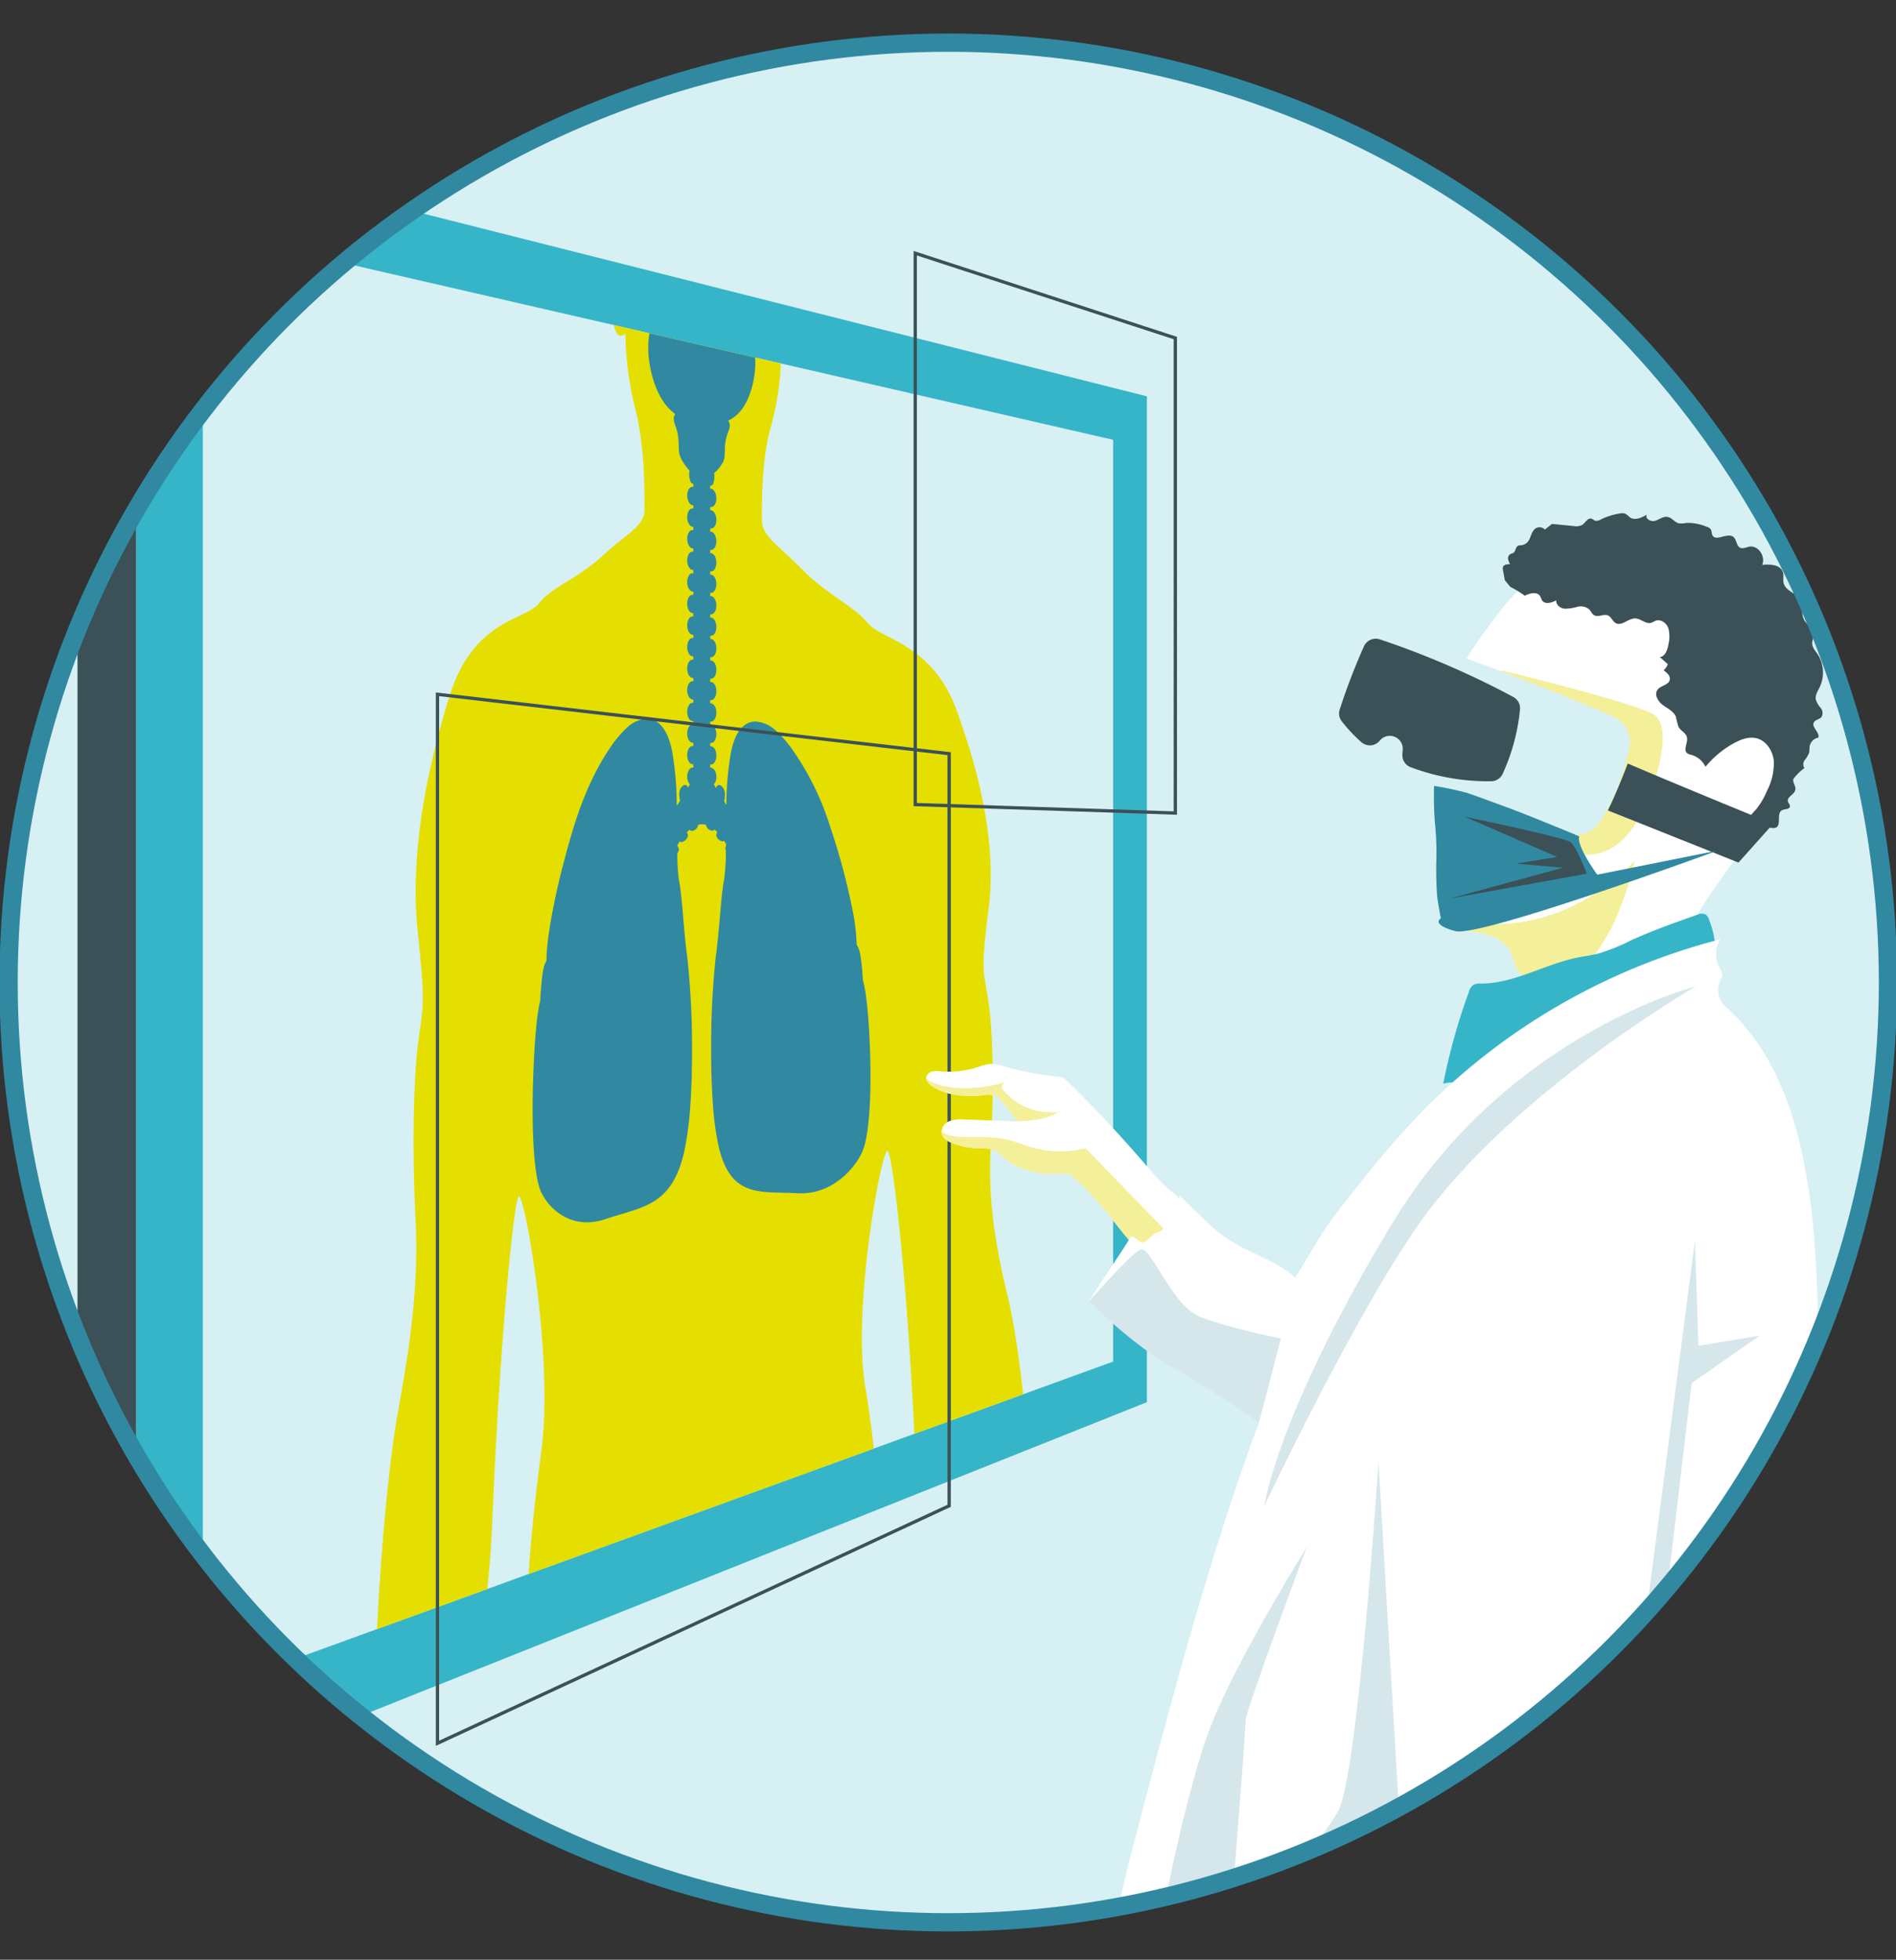 <svg xmlns="http://www.w3.org/2000/svg" xmlns:xlink="http://www.w3.org/1999/xlink" width="478" height="494" viewBox="0 0 478 494"><rect x="0" y="0" width="478" height="494" fill="#333333" stroke="none"/><defs><clipPath id="a"><rect width="478" height="494" transform="translate(721 27)" fill="#fff"/></clipPath><clipPath id="b"><rect width="478.407" height="1091.426" transform="translate(0 0.004)" fill="none"/></clipPath><clipPath id="c"><path d="M2.3,280.374c0,130.838,106.065,236.9,236.9,236.9s236.9-106.066,236.9-236.9-106.065-236.9-236.9-236.9S2.3,149.536,2.3,280.374" fill="none"/></clipPath><clipPath id="d"><path d="M51.265,136.125v288.5a238.212,238.212,0,0,0,23.4,26.2l206.1-74.885V143.583L86.788,99a238.191,238.191,0,0,0-35.523,37.121" fill="none"/></clipPath><clipPath id="f"><path d="M386.312,179.321c-4.075,2.288-6.127,5.063-8.872,8.618a126.346,126.346,0,0,0-9.105,13.282,4.291,4.291,0,0,0-.694,1.738,7.634,7.634,0,0,0,.629,2.6c.7,2.546-.607,5.154-1.675,7.57A45.84,45.84,0,0,0,362.764,234c.244,4.593,1.182,9.16.942,13.752-.234,4.491-1.589,8.962-.977,13.418a7.3,7.3,0,0,0,1.878,4.321c1.651,1.6,4.161,1.78,6.445,2.031,3.888.427,8.236,1.7,9.927,5.23.935,1.95,1.024,4.509,2.822,5.71a5.75,5.75,0,0,0,2.639.758c14.162,1.453,27.17-7.069,40.787-11.221-.2-3.25,1.644-6.238,3.47-8.934q4.376-6.456,9.132-12.641c3.683-4.787,7.6-9.572,9.569-15.282a50.507,50.507,0,0,0,2.043-11.15q.48-4.52.962-9.041a43.292,43.292,0,0,0,.332-8.96c-.543-5.352-3.037-10.282-5.49-15.07a31.04,31.04,0,0,0-5.009-7.764,23.12,23.12,0,0,0-8.463-5.141,47.535,47.535,0,0,0-16.99-3.027,63.189,63.189,0,0,0-30.471,8.335" fill="none"/></clipPath><clipPath id="h"><path d="M299.172,336.781s0,0,0-.013v.013M249.94,300.893a12.147,12.147,0,0,0-3.275.816,23.938,23.938,0,0,1-9.333,1.081,6.654,6.654,0,0,0-2.2.028,1.908,1.908,0,0,0-1.49,1.451c-.118.886.624,1.642,1.357,2.153,3.79,2.638,8.758,2.808,13.352,2.336a5.1,5.1,0,0,1,2.852.229,4.862,4.862,0,0,1,1.468,1.37l4.075,5.028-13.488-.473a8.7,8.7,0,0,0-3.831.441,2.974,2.974,0,0,0-1.908,3.054c.256,1.3,1.6,2.067,2.844,2.528a19.786,19.786,0,0,0,6.484,1.227,10.74,10.74,0,0,1,3.452.339,12.364,12.364,0,0,1,3.387,2.441c4.291,3.517,10.3,4.049,15.826,3.526a51.8,51.8,0,0,1,6.561,6.284c4.087,4.442,7.4,9.564,11.674,13.829-.012-.353.383-.458.691-.632,2.578-1.459,4.453-3.881,6.161-6.3a16.442,16.442,0,0,0,1.308-2.078c.725-1.438,3.363-1.192,3.261-2.788a16.054,16.054,0,0,1-2.1-2.279c-.015-.228-.22-.39-.4-.523-3.164-2.277-5.69-5.309-8.235-8.262q-9.182-10.658-19.263-20.5a4.245,4.245,0,0,0-.994-.791,4.389,4.389,0,0,0-1.6-.356,74.183,74.183,0,0,1-13.428-2.582,11.06,11.06,0,0,0-3.034-.6c-.057,0-.113,0-.169,0" fill="none"/></clipPath></defs><g transform="translate(-721 -27)" clip-path="url(#a)"><g transform="translate(720.867 -5.717)"><g clip-path="url(#b)"><path d="M476.107,280.374c0-130.838-106.065-236.9-236.9-236.9S2.3,149.536,2.3,280.374s106.065,236.9,236.9,236.9,236.9-106.065,236.9-236.9" fill="#d7f0f4"/></g><g clip-path="url(#c)"><path d="M289.277,386.166,34.448,487.84V68.273l254.829,64.351Z" fill="#36b5c8"/><path d="M34.448,68.273,19.673,83.048V482.142l14.775,5.7Z" fill="#3b5057"/><path d="M51.265,90.841V459.324l229.5-83.39V143.583Z" fill="#d7f0f4"/></g><g clip-path="url(#d)"><path d="M283.159,501.044c-1.608-1.449-3.929-5.781-5.895-13.979-1.966-8.25-10.36-9.465-12.684-15.619-2.324-6.2-4.109-27.23-4.286-50.437s-3.217-49.386-5.9-60.579c-2.681-11.283-5.36-23.756-4.467-38.711.893-14.922.535-29.693-.712-37.283-1.251-7.62-1.789-7.033.177-22.82,1.963-15.694-1.966-32.982-8.039-49.691-6.072-17-19.113-17.981-22.507-22.178-3.4-4.235-10.005-6.989-16.259-13.278-6.253-6.387-10.359-8.511-10.359-12.672s-.181-15.179,2.317-23.793a70.47,70.47,0,0,0,2.505-17.408c2.675,2.747,2.856-1.346,5.176-8.921,2.324-7.52,3.04-12.655,2.5-16.842s-2.855-4.046-2.855-4.046,4.109-24.617-3.933-42.921C191.527,35,181.811,29.933,178.155,28.5v-.111s-.269-.075-.736-.164c-.467-.159-.733-.227-.733-.227V28.1c-3.656-.5-13.371-.488-19.792,11.739-8.038,15.638-3.929,43.752-3.929,43.752s-2.324-1.064-2.859,3.231.181,10.07,2.5,18.909c2.32,8.8,2.5,13.189,5.179,11.088a85.209,85.209,0,0,0,2.5,18.953c2.5,9.575,2.324,20.985,2.324,25.308s-4.109,5.831-10.362,11.567c-6.253,5.835-12.864,7.931-16.258,12.182-3.394,4.287-16.435,3.909-22.508,23.279-6.076,19.651-10.005,40.553-8.039,59.4,1.963,18.764,1.428,18.134.178,27.492-1.251,9.383-1.609,27.332-.716,45.144.9,17.769-1.786,33.784-4.464,48.565-2.678,14.871-5.718,48.7-5.9,77.605-.177,28.922-1.967,56.385-4.287,65.944-2.324,9.605-10.721,18.08-12.684,30.436-1.966,12.41-4.286,20.2-5.9,23.6s3.394,6.529,5.715-2.3c2.324-8.786,3.929-13.511,5.36-12.705s-.535,15.868-2.321,31.616c-1.789,15.8-3.574,26.53-.357,25.066s5.357-25.166,6.249-30.3.716,11.212-1.608,23.767c-2.321,12.619-1.786,16.115,0,15.957s3.574-11.138,3.574-11.138,3.48,3.563,7.177-15.984c0,0,3.694,3.3,7.126-18.381,3.431-21.51,6.072-48.906,4.75-60.633-1.319-11.76,15.048-69.623,16.895-114.651,1.847-44.828,5.279-79.651,6.6-82.191s8.976,40.214,5.81,63.865c-3.169,23.84-3.431,35.264-3.7,39.591s-4.488,23.035-5.807,42.958c-1.318,19.984-6.072,42.673-1.847,109.074,4.223,65.7,11.086,84.323,11.876,97.555.791,13.208.791,48.981.528,56.211s-1.584,17.978-1.847,25.7-6.6,38.61.529,85.955c7.125,46.426,8.71,74.966,8.71,80.57s-1.585,7.932,0,13.992c1.584,6.039-4.219,27.144-8.533,37.579-4.318,10.51-5.953,17.084-6.536,21s-.348,7.263,1.169,5.813c0,0-.7,3.4.467,5.215s2.566-.592,2.566-.592-.116,3.458,1.748,2.484a6.538,6.538,0,0,0,2.685-2.816s1.05,2.717,3.149.467,2.569-5.6,2.8-7.89.933-7.3,2.1-8.618,1.867-.153,1.4,2.141-.7,3.764-1.4,7.323.937,5.877,5.37.1,2.566-11.276,5.252-18.952c2.681-7.638,3.847-12.794,3.734-19.96s4.55-10.107,3.848-22.126c-.7-12.042-2.219-14.3-.815-22.411,1.4-8.073-.933-14.085-1.169-17.108s.113-33.77.907-43.079c.79-9.288,3.694-41.091,3.166-52.488s3.431-23.347-.529-50.011c-3.956-26.971,2.379-27.427,2.113-57.6-.266-30.191,4.488-42.808,3.432-70.18-1.057-27.438,2.109-44.265,2.637-59.792.372-10.879,1.52-15.232,2.178-16.858.9.866,2.218,3.782,2.559,13.4.525,14.947,2.9,30.3,1.847,58.433-1.056,28.219,2.113,36.222,1.847,66.152-.263,29.951,6.072,22.312,2.113,53.674-3.96,31.656-1.585,38.835-2.113,50.775-.528,11.958,3.959,37.286,4.754,45.043.79,7.742,1.134,36.9.9,40.22s-2.566,13.173-1.169,18.586c1.4,5.388-.116,10.264-.815,23.211-.7,12.976,3.967,7.256,3.851,14.37s1.05,9.889,3.735,12.164c2.682,2.245.814,11.013,5.248,8.029,4.433-3,6.069-8.227,5.37-10.221s-.937-2.906-1.4-4.18a4.935,4.935,0,0,1,1.4-4.6c1.165-.933,1.868,2.39,2.1,4.077.235,1.672.7,3.879,2.8,2.023s3.149-6.281,3.149-6.281.815.154,2.682-2.414a9.545,9.545,0,0,0,1.751-5.454s1.4-.412,2.567-4.16.47-5.5.47-5.5c1.516-1.45,1.748-4.838,1.165-7.269s-2.218-5.385-6.532-7.176c-4.321-1.85-10.121-11.113-8.537-19.439,1.585-8.289,0-7.753,0-12.921s1.585-34.063,8.71-87.245c7.126-52.264,2.376-72.692,2.113-79.31s-1.584-14.693-1.847-20.907,1.316-39.493,2.11-52.26c.79-12.735,7.656-36.2,11.879-97.665,4.225-60.768-3.7-76.448-5.016-93.253-1.319-16.87-2.376-32.185-2.638-35.913a301.5,301.5,0,0,0-3.694-33.847c-3.169-20.22,4.485-60.758,5.8-58.816s4.754,31.591,6.6,70.048c1.847,38.257,18.214,78.012,16.892,88.635-1.319,10.666,1.322,31.632,4.75,46.829,3.432,15.041,7.126,9.379,7.126,9.379,3.7,12.692,7.18,6.975,7.18,6.975s1.785,7.2,3.571,5.83,2.321-4.541,0-12.531c-2.324-8.047-2.5-20.817-1.605-17.45s3.036,20.267,6.249,18.8,1.428-8.313-.357-19.173c-1.789-10.928-3.752-21.312-2.321-22.936s3.036.93,5.357,6.077c2.324,5.109,7.326-.866,5.718-2.3" fill="#e4df00"/><path d="M219.442,296.628c-.508-12.784-1.6-16.3-1.745-16.719l-.007-.057c-.463-7.224-1.046-8.131-1.4-8.675a1.247,1.247,0,0,1-.1-.171,1.4,1.4,0,0,1-.1-.613v-.043a51.263,51.263,0,0,0-1.145-8.793,165.912,165.912,0,0,0-5.575-20.622,69.737,69.737,0,0,0-9.218-18.892,28.959,28.959,0,0,0-4.788-5.489,8.225,8.225,0,0,0-4.671-1.954c-2.086-.051-4.86,1.2-6.23,7.472a78.953,78.953,0,0,0-1.208,13.557l-.545-.889a8.1,8.1,0,0,0,.148-2.415c-.1-.661-.79-1.723-1.431-1.725a.667.667,0,0,0-.491.23,1.24,1.24,0,0,0-.279.563c-.215-.36-.393-.671-.551-.957a2.819,2.819,0,0,0,.626-1.875c0-1.26-.607-2.292-1.353-2.3h-.187v-.323a.174.174,0,0,0-.007-.06v-.448l.194,0c.746.007,1.353-1.013,1.353-2.273s-.607-2.3-1.353-2.308l-.194,0v-.828l.194,0c.746.013,1.353-1,1.353-2.263s-.607-2.3-1.353-2.316l-.194-.005v-.832l.194.005c.746.018,1.353-.994,1.353-2.254s-.607-2.305-1.353-2.327l-.194-.006V209.2l.194.006c.746.023,1.353-.985,1.353-2.245s-.607-2.31-1.353-2.338l-.194-.007v-.829l.194.007c.746.029,1.353-.974,1.353-2.235s-.607-2.312-1.353-2.344l-.194-.009v-.832l.194.009c.746.033,1.353-.962,1.353-2.226s-.607-2.317-1.353-2.355l-.194-.01v-.828l.194.01c.746.039,1.353-.955,1.353-2.214s-.607-2.322-1.353-2.365l-.194-.012v-.831l.194.011c.746.044,1.353-.946,1.353-2.205s-.607-2.326-1.353-2.375l-.194-.012v-.832l.194.013c.746.049,1.353-.934,1.353-2.2s-.607-2.328-1.353-2.382l-.194-.014v-.83l.194.014c.746.055,1.353-.927,1.353-2.186s-.607-2.336-1.353-2.395l-.194-.015v-.831l.194.016c.746.06,1.353-.918,1.353-2.178s-.607-2.335-1.353-2.4l-.194-.017v-.83l.194.017c.746.065,1.353-.91,1.353-2.17s-.607-2.342-1.353-2.411l-.194-.018v-.831l.194.018c.746.071,1.353-.9,1.353-2.16s-.607-2.346-1.353-2.421l-.194-.019v-.844c.038.011.079.049.116.053.269.027.487-.146.65-.511a5.21,5.21,0,0,0,.2-2.642,1.933,1.933,0,0,0,.238-.167c.831-.761,2.273-2.426,2.4-3.846.055-.606.075-1.188.092-1.747a11.767,11.767,0,0,1,.746-4.394c.63-1.526.66-2.1.1-3.058a10.482,10.482,0,0,0,1.807-1.156c2.518-1.993,4.344-6.161,4.9-11.145.531-4.824-.842-10.584-3.193-13.415a12.913,12.913,0,0,0-1.714-1.622,9.965,9.965,0,0,1-2.113-2.175c-1.37-2.144-2.208-5.447-2.484-9.813-.3-4.624-2.151-7.047-3.858-7.4v0a.1.1,0,0,0-.055-.01c-1.7-.258-3.547,1.5-3.84,6.054-.276,4.317-1.114,7.379-2.488,9.1a6.274,6.274,0,0,1-2.109,1.532,8.074,8.074,0,0,0-1.714,1.111c-2.351,2.172-3.724,7.712-3.193,12.865.552,5.31,2.382,10.1,4.9,12.786a14.674,14.674,0,0,0,1.806,1.632c-.558.836-.528,1.43.1,3.135a13.473,13.473,0,0,1,.75,4.641c.017.571.037,1.162.1,1.795.129,1.469,1.567,3.468,2.4,4.415a2.424,2.424,0,0,0,.238.218,5.528,5.528,0,0,0,.2,2.705c.164.4.382.619.651.646.034,0,.074-.025.109-.027v.846l-.188-.019c-.746-.075-1.352.9-1.352,2.171s.606,2.367,1.352,2.438l.188.017v.836l-.188-.018c-.746-.069-1.352.91-1.352,2.181s.606,2.363,1.352,2.428l.188.016v.835l-.188-.016c-.746-.064-1.352.917-1.352,2.188s.606,2.357,1.352,2.417l.188.015v.835l-.188-.015c-.746-.059-1.352.93-1.352,2.2s.606,2.351,1.352,2.406l.188.013v.836l-.188-.014c-.746-.054-1.352.94-1.352,2.208s.606,2.349,1.352,2.4l.188.012v.837l-.188-.012c-.746-.049-1.352.948-1.352,2.22s.606,2.343,1.352,2.387l.188.011v.837l-.188-.011c-.746-.043-1.352.956-1.352,2.23s.606,2.338,1.352,2.377l.188.01v.832l-.188-.009c-.746-.038-1.352.966-1.352,2.239s.606,2.336,1.352,2.369l.188.009v.836l-.188-.008c-.746-.033-1.352.975-1.352,2.248s.606,2.331,1.352,2.36l.188.007v.833l-.188-.007c-.746-.027-1.352.988-1.352,2.26s.606,2.328,1.352,2.351l.188.005v.833l-.188-.006c-.746-.022-1.352,1-1.352,2.268s.606,2.323,1.352,2.341l.188,0v.837l-.188,0c-.746-.017-1.352,1.005-1.352,2.276s.606,2.318,1.352,2.331l.188,0v.832l-.188,0c-.746-.011-1.352,1.015-1.352,2.287s.606,2.315,1.352,2.322l.188,0v.835h-.188c-.746-.007-1.352,1.025-1.352,2.3a2.85,2.85,0,0,0,.652,1.928c-.137.251-.292.525-.472.831a1.314,1.314,0,0,0-.238-.468.671.671,0,0,0-.491-.236c-.644,0-1.336,1.071-1.431,1.742a7.15,7.15,0,0,0,.16,2.142l.015.1c-.228.376-.479.794-.74,1.229-.03-.112-.062-.235-.094-.319a80.872,80.872,0,0,0-1.205-13.609c-1.373-6.455-4.147-7.874-6.233-7.924a7.614,7.614,0,0,0-4.672,1.814,27.971,27.971,0,0,0-4.784,5.611c-2.522,3.681-6.161,10.2-9.218,20.272-5.319,17.7-6.723,29.147-6.723,32.709v.058a1.4,1.4,0,0,1-.2.879c-.348.642-.937,1.714-1.4,9.8l0,.018c0,.006-.006.008-.006.015v.031c-.147.483-1.241,4.566-1.745,18.9-.5,14,.232,25.108,1.9,28.975,1.35,3.12,5.889,8.716,13.385,7.7a16.007,16.007,0,0,0,2.965-.706c1.3-.438,2.569-.818,3.8-1.183,7.449-2.209,13.337-3.938,16.016-15.808a82.485,82.485,0,0,0,1.578-12.184c.282-4.173.412-8.887.391-14.012a210.357,210.357,0,0,0-1.158-22.49c0-.005-.005-.005-.006-.01s0-.009,0-.013c-.5-3.711-.8-7.237-1.063-10.347-.31-3.661-.579-6.825-1.083-9.51a48.18,48.18,0,0,1-.393-6.642,2.285,2.285,0,0,0,.348-.7.956.956,0,0,0-.058-.707c-.114-.2-.207-.372-.313-.561v-.006c.233-.371.46-.714.689-1.052a.482.482,0,0,0,.4.211,2.078,2.078,0,0,0,1.554-1.378,1.015,1.015,0,0,0-.031-.7c-.066-.146-.118-.268-.181-.409a8.391,8.391,0,0,1,.662-.63.663.663,0,0,0,.572.3,1.818,1.818,0,0,0,1.52-1.137,1.193,1.193,0,0,0,.059-.4,3.979,3.979,0,0,1,1-.138,3.9,3.9,0,0,1,1.045.141,1.119,1.119,0,0,0,.066.373,1.753,1.753,0,0,0,1.519,1.1.674.674,0,0,0,.539-.278,7.455,7.455,0,0,1,.623.571c.015.016.031.038.046.054-.055.124-.1.23-.158.357a1.02,1.02,0,0,0-.031.693,2,2,0,0,0,1.558,1.317.485.485,0,0,0,.326-.183c.166.24.33.47.5.726,0,.25,0,.5-.007.74l-.044.079a.936.936,0,0,0-.058.7,1.813,1.813,0,0,0,.09.2,50.276,50.276,0,0,1-.4,7.04c-.5,2.68-.77,5.817-1.08,9.456-.1,1.083-.191,2.208-.3,3.37-.153,1.682-.4,4.233-.773,6.989a210.482,210.482,0,0,0-1.155,22.473c-.024,5.086.105,9.747.388,13.846A73.407,73.407,0,0,0,181.378,322c2.679,11.043,8.564,11.194,16.016,11.37,1.227.026,2.5.054,3.8.127a15.608,15.608,0,0,0,2.954-.112,15.422,15.422,0,0,0,4.972-1.569,19.019,19.019,0,0,0,6.182-5.163,16.715,16.715,0,0,0,2.239-3.633c1.669-3.858,2.4-13.961,1.9-26.4" fill="#3089a1"/></g><g clip-path="url(#c)"><path d="M230.873,96.543V235.526l65.571,2.138V117.925Z" fill="none" stroke="#3b5057" stroke-miterlimit="10" stroke-width="0.828"/><path d="M239.426,222.7,110.421,207.73V472.153l129.005-59.869Z" fill="none" stroke="#3b5057" stroke-miterlimit="10" stroke-width="0.828"/><path d="M368.335,201.221a4.292,4.292,0,0,0-.694,1.737,7.605,7.605,0,0,0,.629,2.6c.7,2.546-.608,5.155-1.675,7.57A45.847,45.847,0,0,0,362.763,234c.244,4.593,1.182,9.16.943,13.752-.234,4.491-1.59,8.962-.977,13.417a7.29,7.29,0,0,0,1.878,4.322c1.651,1.6,4.161,1.779,6.444,2.03,3.889.427,8.237,1.7,9.928,5.23.935,1.95,1.024,4.509,2.822,5.71a5.726,5.726,0,0,0,2.639.758c14.161,1.453,27.17-7.068,40.787-11.22-.2-3.251,1.643-6.238,3.47-8.934q4.374-6.458,9.132-12.642c3.683-4.786,7.6-9.571,9.569-15.281a50.506,50.506,0,0,0,2.042-11.15l.963-9.041a43.435,43.435,0,0,0,.332-8.96c-.543-5.352-3.038-10.282-5.49-15.07a31.049,31.049,0,0,0-5.009-7.764,23.106,23.106,0,0,0-8.463-5.141c-15.362-5.86-33.123-2.739-47.461,5.308-4.075,2.288-6.127,5.063-8.872,8.618a126.243,126.243,0,0,0-9.105,13.282" fill="#fff"/></g><g clip-path="url(#f)"><path d="M412.216,249.712S391.157,274.155,360.7,262.5c-21.769-8.332,18.8,21.81,18.8,21.81s11.281,2.633,12.41,1.88,10.9-12.409,14.665-19.93a78.7,78.7,0,0,0,5.641-16.546" fill="#f4ef99"/><path d="M378.642,201.705s31.457,7.569,38.06,10.914-.84,22.948-4.758,28.545-9.8,9.515-19.869,5.037-23.508-15.392-23.508-15.392Z" fill="#f4ef99"/></g><g clip-path="url(#c)"><path d="M379.515,178.973l-.462-2.53a1.613,1.613,0,0,1-.017-.756c.2-.682,1.116-.78,1.827-.747a3.617,3.617,0,0,1-.52-1.313,1.236,1.236,0,0,1,.531-1.23c.241-.133.535-.152.769-.3.647-.4.561-1.535,1.26-1.835a2.133,2.133,0,0,1,.692-.1,2.5,2.5,0,0,0,1.77-.946c.631-.812.825-2.244,1.542-2.982a1.8,1.8,0,0,1,2.686-.021l1.815-1.423,5.4.525a3.407,3.407,0,0,0,2.21-.282c.825-.538,1.384-1.837,2.333-1.573.347.1.6.4.948.511a1.952,1.952,0,0,0,1.4-.306,16.971,16.971,0,0,1,4.852-1.522,2.4,2.4,0,0,1,1.336.066,7.107,7.107,0,0,1,1.128.892c1.26.9,2.988.118,4.321-.667-.622.947.985,1.907,2.066,1.57s2.083-1.208,3.193-.984c1.044.21,1.7,1.324,2.735,1.593a5.3,5.3,0,0,0,1.908-.081,12.051,12.051,0,0,1,5.185.981,1.9,1.9,0,0,1,.974.582c.318.443.2,1.076.465,1.555.894,1.651,3.752-.75,5.243.391.878.673.74,2.263,1.738,2.742.72.345,1.541-.129,2.327-.27,2.254-.4,4.127,2.487,3.238,4.6,2-.225,4.617-.07,5.21,1.849.278.9-.044,1.9.2,2.8.583,2.188,3.906,2.617,4.621,4.765.34,1.022-.027,2.146.122,3.213.261,1.865,1.98,3.125,3.553,4.162-.68,1.125-1.386,2.43-1,3.687a6.524,6.524,0,0,0,1.086,1.765,8.6,8.6,0,0,1,.711,8.542c-.492,1.016-1.211,2.056-1,3.164a6.259,6.259,0,0,0,1.222,2.1,2.008,2.008,0,0,1,.226,2.277c-.5.63-1.563.667-1.936,1.381-.646,1.235,1.53,2.486,1.14,3.824a2.785,2.785,0,0,0-2.229,2.334,13.075,13.075,0,0,1-.1,1.472,6.8,6.8,0,0,1-1.1,1.856,1.721,1.721,0,0,0-.093,2.014,13.863,13.863,0,0,0-2.8,2.777c-.217,1.293,1.265,2.194.058,3.557-.582.658-1.623,1.206-1.426,2.061.106.462.584.83.514,1.3-.117.784-1.33.569-2.021.955-1.449.81-.024,3.818-1.579,4.4-.6.223-1.291-.143-1.9.053-1,.324-1.1,1.881-2.075,2.286a6.4,6.4,0,0,1-1.214.182,3.559,3.559,0,0,0-1.754,1.239l-3.228,3.469c1.952-2.834,1.4-6.854,3.358-9.684a28.3,28.3,0,0,1,1.877-2.164,19.093,19.093,0,0,0,2.77-4.7,15.258,15.258,0,0,0,1.712-7.474c-.238-2.574-1.89-5.173-4.4-5.773-1.923-.459-3.924.3-5.657,1.249a24.739,24.739,0,0,0-7.173,5.951,5.641,5.641,0,0,0-3.556-3,2.752,2.752,0,0,1-1.053-.413c-1.1-.9.286-2.71-.084-4.088-.289-1.077-1.566-1.572-2.1-2.548a17.636,17.636,0,0,1-.637-2.485c-.532-1.417-2.069-2.122-3.292-3.014s-2.266-2.609-1.385-3.84c.8-1.119,2.818-1.192,3.106-2.538.212-.986-.726-1.807-1.557-2.38a4.178,4.178,0,0,0,1.063-1.554l-2.022-1.8c1.43-.163,1.979-1.919,2.2-3.341a7.854,7.854,0,0,0-.076-4.019c-.487-1.266-1.924-2.274-3.193-1.795-.382.144-.714.406-1.1.521-1.36.4-2.6-1.06-4.02-1.1-1.743-.055-3.386,2.02-4.917,1.184-.818-.447-1.115-1.572-1.972-1.941-1.083-.466-2.438.54-3.466-.039-.574-.324-.807-1.026-1.268-1.5a3.374,3.374,0,0,0-3.058-.61,10.63,10.63,0,0,1-3.2.45c-1.076-.131-2.174-1.034-2.014-2.106-1.159.609-2.827,1.112-3.575.037-.237-.341-.308-.774-.533-1.123-.767-1.185-2.582-.7-3.853-.085a24.592,24.592,0,0,0-3.641-2.217Z" fill="#3b5057"/><path d="M299.17,336.769a15.311,15.311,0,0,1-2.1-2.266c-.014-.228-.22-.39-.4-.524-3.164-2.277-5.69-5.308-8.234-8.261q-9.183-10.659-19.264-20.5a4.225,4.225,0,0,0-.994-.791,4.4,4.4,0,0,0-1.6-.356,74.178,74.178,0,0,1-13.429-2.582,10.377,10.377,0,0,0-3.2-.6,12.163,12.163,0,0,0-3.275.815,23.936,23.936,0,0,1-9.333,1.081,6.628,6.628,0,0,0-2.2.029,1.909,1.909,0,0,0-1.489,1.45c-.118.887.623,1.643,1.357,2.153,3.79,2.638,8.758,2.809,13.351,2.336a5.108,5.108,0,0,1,2.853.229,4.874,4.874,0,0,1,1.468,1.37l4.074,5.029-13.488-.474a8.7,8.7,0,0,0-3.831.442,2.975,2.975,0,0,0-1.908,3.054c.256,1.3,1.6,2.066,2.844,2.528a19.817,19.817,0,0,0,6.485,1.226,10.768,10.768,0,0,1,3.452.339,12.383,12.383,0,0,1,3.387,2.442c4.291,3.516,10.3,4.049,15.826,3.525a51.938,51.938,0,0,1,6.561,6.284c4.086,4.442,7.4,9.564,11.674,13.829-.012-.353.383-.458.69-.632,2.579-1.458,4.453-3.881,6.162-6.3a16.756,16.756,0,0,0,1.308-2.079c.727-1.441,3.377-1.19,3.259-2.8" fill="#fff"/></g><g clip-path="url(#h)"><path d="M236.383,315.3s-1.238,4.048,7.42,4.048,8.433-.113,15.74,2.361a26.35,26.35,0,0,0,14.279.449l22.6,23.274-13.6,9.669-18.55-24.735-22.149-5.509-6.409-5.509Z" fill="#f4ef99"/><path d="M232.357,303.647s2.615,3.118,9.554,3.319a33.434,33.434,0,0,0,11.365-1.408l-.7,1.307A15.619,15.619,0,0,0,266.853,313s-2.2,2.157-10.1,2.386-28.315-3.894-28.315-3.894Z" fill="#f4ef99"/></g><g clip-path="url(#c)"><path d="M335.509,211.492s-4.031,9.483,26.789,20.152c0,0,2.845-.237,10.432,1.9,6.477,1.821,13.471,6.061,22.606,9.18a7.059,7.059,0,0,0,8.19-2.836,55.039,55.039,0,0,0,7.345-18.464,7.17,7.17,0,0,0-4.125-8.123c-11.029-4.738-37.806-15.867-59.052-21.667a4.6,4.6,0,0,0-5.505,2.755Z" fill="#d7f0f4"/><path d="M447.136,240.4s-21.416-8.714-36.629-15.213c0,0-2.659,7.09-5.022,11.816l32.937,13.145Z" fill="#3b5057"/><path d="M412.44,525.979q.723,1.623,1.447,3.247c-2.466-22.593,1.733-45.49,8.81-67.087s16.988-42.133,26.334-62.849c2.94-6.515,5.842-13.1,7.477-20.06a82.387,82.387,0,0,0,1.7-22.083c-.976-24.885-4.417-54.24-23.093-70.715a5.6,5.6,0,0,1-1.306-6.444,4.09,4.09,0,0,0,.515-1.306,3.724,3.724,0,0,0-.707-2,7.577,7.577,0,0,1,.15-7.214,161.686,161.686,0,0,0-67.2,35.89q-5.721,5.113-10.946,10.75c-6.286,6.771-12.006,14.043-17.717,21.3-5.229,6.65-6.644,10.266-11.276,17.344-5.013-4.611-12.138-6.156-17.941-10.4-4.13-3.017-7.528-6.926-11.292-10.389.436,2.673-1.276,5.183-2.98,7.287-2.961,3.657-1.281.586-4.716,3.8a2.351,2.351,0,0,1-1.5.816c-1.168,0-1.747-1.431-2.914-1.5-1.906,3.283-8.7,13.091-10.61,16.374a200.792,200.792,0,0,0,18.187,14.011c8.291,5.509,17.317,9.885,24.643,16.624-12.464,33.673-21.635,68.457-30.785,103.177-2.429,9.216-4.865,18.471-5.93,27.941,40.981,3.392,81.435,2.976,122.43-.242a14.711,14.711,0,0,1,5.944.338c1.89.651,2.459,1.548,3.273,3.374" fill="#fff"/><path d="M347.659,401.138l5.148,87.517L339.079,536.7H303.9s28.315-38.611,33.463-47.191,10.3-88.375,10.3-88.375" fill="#d6e7ec"/><path d="M426.6,381.4s-11.154,96.1-12.87,104.677-12.012,61.777-12.012,61.777l-9.438-2.574,17.16-61.777,18.018-138.139.858,26.6,15.444-2.574Z" fill="#d6e7ec"/><path d="M329.641,422.588s-17.16,27.456-24.024,44.617-13.729,54.912-13.729,54.912l18.019.858s4.29-54.054,4.29-56.628,15.444-43.759,15.444-43.759" fill="#d6e7ec"/><path d="M427.68,281.361s-47.749,11.937-76.74,60.028-32.06,70.942-32.06,70.942,22.431-47.476,38.881-70.942c23.193-33.084,69.919-60.028,69.919-60.028" fill="#d6e7ec"/><path d="M317.507,391.391l5.56-21.26s-13.045-2.609-20.351-5.479-12.523-18.263-15.132-16.958-12.906,13.062-12.906,13.062S285.5,371.7,296.194,377.7s21.313,13.694,21.313,13.694" fill="#d6e7ec"/><path d="M366.565,305.36a161.683,161.683,0,0,1,65.86-35.5,24.417,24.417,0,0,0-1.439-5.365,2.426,2.426,0,0,0-.907-1.294,2.579,2.579,0,0,0-2.105.114c-5.616,1.984-11.242,3.972-16.661,6.445a49.7,49.7,0,0,1-8.331,3.357c-1.682.425-3.411.63-5.112.971-8.292,1.66-15.936,6.547-24.392,6.571a3.5,3.5,0,0,0-1.943.351,3.221,3.221,0,0,0-1.064,1.68,154.575,154.575,0,0,0-6.482,23.193,12.549,12.549,0,0,1,2.386-.344c.065-.058.125-.12.19-.179" fill="#36b5c8"/><path d="M347.982,193.874A217.931,217.931,0,0,1,381.643,208.4a3.235,3.235,0,0,1,1.7,3.062,50.435,50.435,0,0,1-4.35,16.26,3.224,3.224,0,0,1-2.847,1.929,55.676,55.676,0,0,1-20.375-3.541,3.227,3.227,0,0,1-2.081-3.265l.08-1.155A3.256,3.256,0,0,0,348,219.4a3.247,3.247,0,0,1-4.681.378,39.324,39.324,0,0,1-4.957-5.3,3.177,3.177,0,0,1-.472-2.9,156.524,156.524,0,0,1,6.1-15.919,3.253,3.253,0,0,1,3.985-1.782" fill="#3b5057"/></g><g clip-path="url(#b)"><circle cx="236.903" cy="236.903" r="236.903" transform="translate(2.301 43.471)" fill="none" stroke="#3089a1" stroke-miterlimit="10" stroke-width="4.601"/><path d="M361.685,230.826a81.46,81.46,0,0,0,.19,9.1,73.151,73.151,0,0,1,.379,9.478,90.223,90.223,0,0,0,.189,9.1c.286,2.662.948,5.687.948,5.687s-2.654,1.517,3.6,3.223,66.162-20.285,66.162-20.285L402.823,253.2s-5.308-7.2-4.55-9.668c0,0-12.373-5.179-18.957-7.583s-7.2-2.655-9.479-3.413a80,80,0,0,0-8.152-1.706" fill="#3089a1"/><path d="M369.387,238.58s25.194,5.242,26.715,6.425,4.058,7.947,4.058,7.947l-34.493,6.256,28.575-7.778-11.835-1.014,10.314-1.691Z" fill="#3b5057"/></g></g></g></svg>